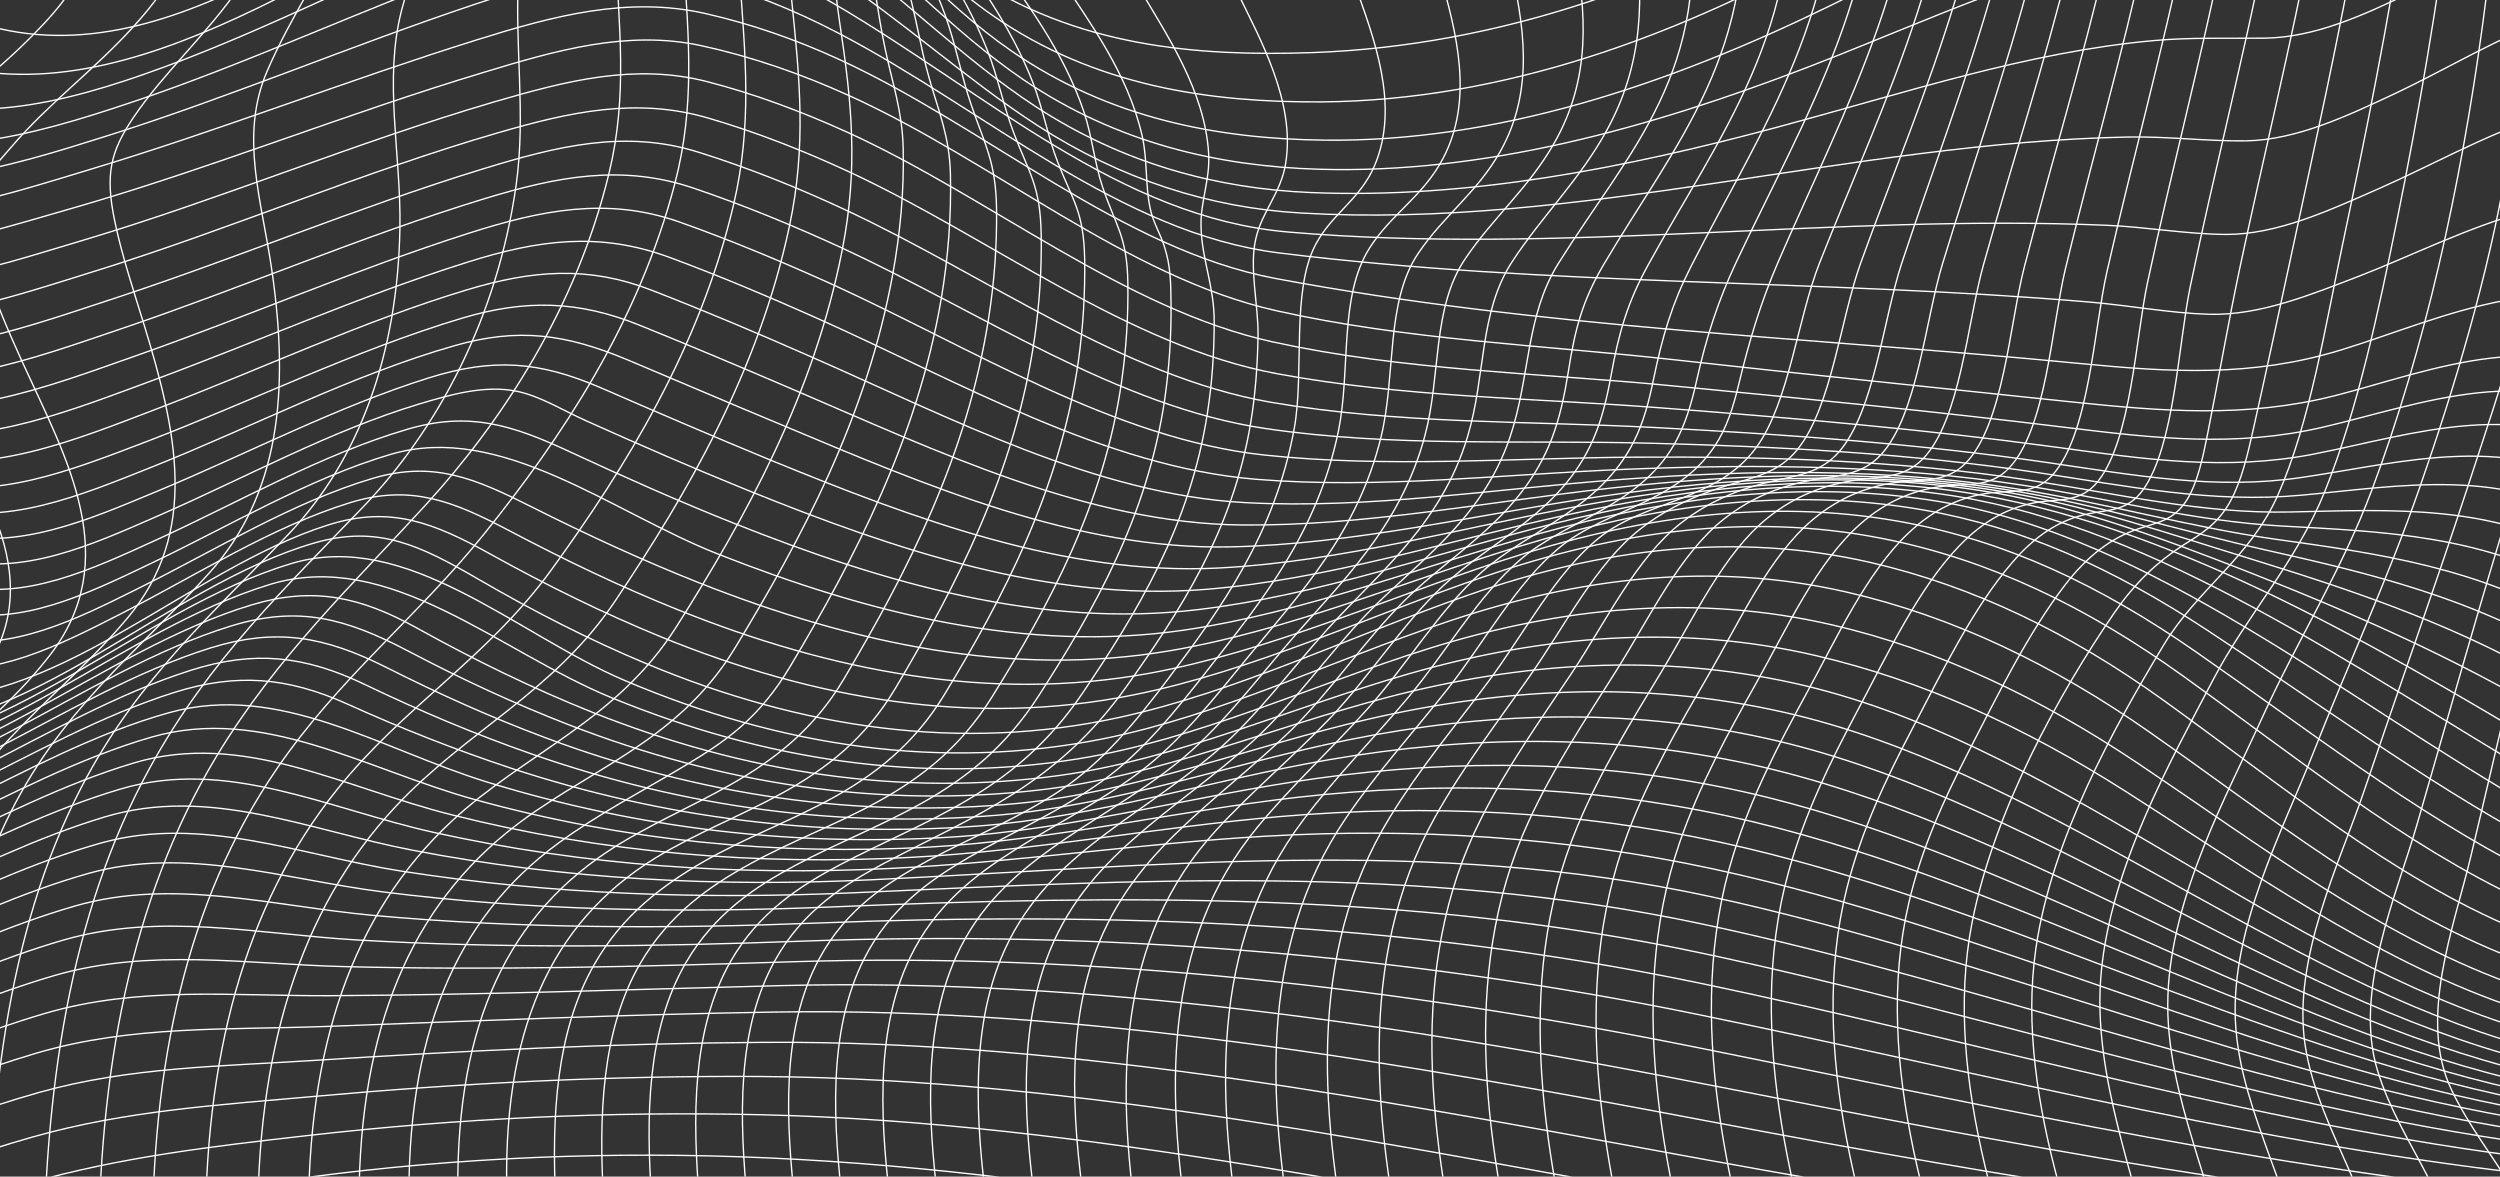 <svg width="1823" height="858" viewBox="0 0 1823 858" fill="none" xmlns="http://www.w3.org/2000/svg">
<rect x="0" y="0" width="1823" height="858" fill="#333333" stroke="none"/>
<g clip-path="url(#clip0_1950_1574)">
<path d="M-14.998 -133.712C54.738 -95.828 120.079 -89.513 189.578 -132.485C243.751 -166.16 288.658 -222.461 340.574 -261.924C381.323 -292.793 413.28 -292.793 455.692 -269.466C487.768 -251.751 517.469 -227.021 545.031 -197.029C587.918 -150.199 625.34 -94.074 674.405 -60.223C754.239 -4.975 847.498 -2.694 933.867 -7.605C1078.57 -15.673 1218.75 -57.417 1352.05 -141.254C1437.82 -195.275 1520.98 -267.01 1613.88 -291.039C1672.93 -306.298 1731.73 -291.039 1789.59 -317.523C1843.76 -342.429 1906.73 -395.924 1959.48 -336.641C1966.01 -177.034 1994.76 -26.021 1968.86 134.111C1954.25 224.789 1919.08 301.085 1895.56 386.501C1872.51 470.514 1858.26 558.736 1842.22 645.906C1832.6 698.173 1812.76 759.911 1842.58 804.811C1858.61 829.015 1878.1 848.133 1894.49 871.811C1931.44 925.13 1960.07 988.271 1986.44 1053.52C1750.74 1043.34 1515.52 1021.07 1280.88 985.64C1040.31 949.51 800.097 894.436 558.336 879.002C290.44 861.813 28.84 918.29 -229.434 1022.47C-229.553 913.905 -239.532 782.887 -207.574 680.984C-177.399 584.869 -110.752 562.244 -60.261 497.875C7.337 411.582 -77.368 332.48 -117.523 267.409C-144.848 223.211 -176.33 161.473 -144.253 108.153C-119.305 66.761 -80.933 41.855 -50.995 9.057C-35.075 -8.482 -17.136 -28.302 -9.295 -56.014C-0.385 -88.11 -4.306 -101.44 -14.998 -133.712Z" stroke="white" stroke-miterlimit="10"/>
<path d="M-229.674 986.34C-79.628 928.461 68.636 879.351 223.315 858.655C334.75 843.747 446.661 839.362 558.453 844.273C797.599 854.621 1036.15 909.869 1273.64 947.754C1505.53 984.762 1738.39 1007.91 1971.59 1017.56" stroke="white" stroke-miterlimit="10"/>
<path d="M-229.674 952.313C-146.394 921.795 -63.709 886.892 20.64 862.863C87.525 843.746 155.717 835.853 223.552 828.136C333.919 815.508 444.522 810.246 555.126 812.877C792.135 818.314 1029.97 872.159 1265.08 911.798C1495.08 950.559 1726.27 975.816 1957.69 985.462" stroke="white" stroke-miterlimit="10"/>
<path d="M-229.674 920.568C-144.969 891.102 -61.452 853.217 24.085 829.013C91.445 809.896 160.35 805.686 228.661 799.547C337.245 789.725 445.948 784.288 554.77 784.99C787.739 786.568 1022.85 837.081 1253.68 877.772C1482.84 918.288 1713.2 946.877 1944.03 957.4" stroke="white" stroke-miterlimit="10"/>
<path d="M-229.434 890.575C-142.946 862.162 -58.479 821.12 28.602 796.565C94.656 777.974 162.254 777.623 229.257 773.238C338.317 766.223 447.376 760.785 556.554 760.084C785.484 758.505 1017.38 804.283 1244.06 845.675C1472.15 887.418 1701.44 920.743 1931.2 932.319" stroke="white" stroke-miterlimit="10"/>
<path d="M-228.957 862.337C-142.945 835.853 -59.666 793.408 26.465 767.977C95.726 747.456 166.888 751.139 237.218 748.508C346.516 744.474 455.694 739.739 564.991 737.985C790.594 734.301 1019.88 774.817 1243.11 817.086C1467.4 859.706 1692.77 897.416 1918.97 910.57" stroke="white" stroke-miterlimit="10"/>
<path d="M-228.246 835.853C-140.096 810.421 -55.391 764.82 32.641 739.037C100.952 718.867 170.807 726.409 240.187 726.058C350.196 725.532 460.206 721.498 570.216 718.692C794.156 713.079 1021.9 747.105 1243.58 790.602C1463.96 833.749 1685.16 876.719 1907.44 891.628" stroke="white" stroke-miterlimit="10"/>
<path d="M-227.176 810.947C-136.649 786.743 -50.4 737.633 39.77 711.325C109.269 691.154 180.193 703.081 250.523 704.835C359.345 707.641 468.286 704.835 577.108 701.327C797.127 694.312 1020.35 720.269 1238.12 763.942C1456.83 807.79 1675.78 857.426 1896.51 874.965" stroke="white" stroke-miterlimit="10"/>
<path d="M-225.75 787.445C-133.204 764.468 -45.766 712.202 46.067 685.542C116.635 665.021 188.153 681.158 259.434 685.367C368.374 691.856 477.434 690.278 586.374 686.244C803.187 678.351 1022.37 695.715 1237.17 739.563C1453.03 783.762 1668.42 840.413 1886.18 860.408" stroke="white" stroke-miterlimit="10"/>
<path d="M-223.85 765.521C-128.69 743.773 -39.47 687.823 54.739 660.637C126.732 639.941 199.32 660.813 271.789 667.478C379.779 677.299 487.888 677.299 595.878 673.09C808.888 664.671 1023.21 672.389 1234.43 715.886C1448.39 760.084 1660.93 824.804 1876.79 847.956" stroke="white" stroke-miterlimit="10"/>
<path d="M-221.473 744.826C-123.581 724.305 -32.579 664.321 64.244 636.96C135.762 616.79 206.924 641.169 278.561 650.29C387.739 664.145 497.155 665.899 606.69 661.339C818.393 652.394 1029.86 650.29 1240.02 694.839C1449.58 739.213 1656.77 810.773 1868 836.906" stroke="white" stroke-miterlimit="10"/>
<path d="M-218.504 725.357C-117.761 706.239 -24.977 642.045 74.46 614.509C147.522 594.339 219.753 623.805 292.578 635.205C402.469 652.394 512.717 655.901 623.083 650.99C829.559 641.695 1034.25 629.943 1239.54 673.441C1447.21 717.289 1650.83 797.793 1859.92 827.259" stroke="white" stroke-miterlimit="10"/>
<path d="M-214.822 706.941C-114.435 689.752 -22.246 625.384 76.24 595.742C152.511 572.766 224.979 605.389 300.656 619.946C411.854 641.344 523.764 646.957 635.675 641.52C840.963 631.873 1042.69 609.423 1247.26 653.797C1450.53 697.82 1648.34 785.516 1852.79 818.314" stroke="white" stroke-miterlimit="10"/>
<path d="M-210.426 689.577C-107.425 673.792 -13.216 605.214 87.765 575.397C165.58 552.245 239.355 589.955 316.22 606.968C426.467 631.347 537.665 638.713 649.1 633.276C740.34 628.892 831.341 615.036 922.58 609.774C1031.88 603.46 1141.06 610.3 1249.28 633.627C1450.53 677.124 1644.53 773.765 1846.5 810.247" stroke="white" stroke-miterlimit="10"/>
<path d="M-205.318 673.09C-100.298 658.883 -4.782 586.797 97.862 556.279C177.34 532.601 251.353 574.695 329.405 594.164C440.009 622.051 551.92 631.171 663.949 625.208C754.119 620.472 843.814 603.109 933.865 595.391C1041.26 586.271 1148.78 591.182 1255.22 614.334C1453.38 657.48 1642.39 762.364 1840.91 802.178" stroke="white" stroke-miterlimit="10"/>
<path d="M-199.375 657.305C-91.741 644.501 5.438 567.855 110.458 537.513C191.481 514.185 266.682 561.015 345.803 582.939C455.457 613.282 566.655 623.981 678.09 617.666C767.904 612.58 857.005 591.533 946.462 581.36C1050.89 569.609 1155.31 572.591 1259.03 594.866C1455.29 637.135 1640.02 750.964 1835.93 794.636" stroke="white" stroke-miterlimit="10"/>
<path d="M-192.604 642.396C-82.475 631.171 16.13 549.439 123.526 519.622C203.955 497.347 277.374 546.282 355.307 570.31C466.386 604.512 579.366 617.315 692.583 610.475C782.041 605.038 870.666 580.132 959.767 567.679C1063.48 553.122 1167.43 554.35 1270.55 577.151C1462.53 619.771 1640.74 740.09 1832 786.919" stroke="white" stroke-miterlimit="10"/>
<path d="M-184.766 627.838C-75.944 618.718 21.829 538.038 127.206 504.889C172.232 490.682 209.416 493.664 253.135 513.308C292.577 531.198 332.376 546.807 372.53 560.137C484.322 596.794 598.134 610.825 712.42 602.407C798.432 596.093 883.613 568.731 969.031 553.999C1071.44 536.284 1174.32 535.056 1276.49 557.331C1466.81 598.899 1640.38 727.636 1829.15 778.149" stroke="white" stroke-miterlimit="10"/>
<path d="M-175.973 613.983C-65.844 606.616 32.761 522.428 139.207 488.753C184.945 474.195 222.011 477.879 266.324 499.276C306.122 518.394 346.396 535.407 387.145 549.614C499.174 588.902 613.579 604.161 728.46 594.339C813.878 586.972 898.108 556.805 982.695 539.617C1083.68 519.096 1185.25 515.939 1286.23 538.038C1473.94 579.08 1641.92 715.008 1827.25 768.678" stroke="white" stroke-miterlimit="10"/>
<path d="M-166.111 600.478C-54.201 594.865 45.592 506.117 153.582 472.442C201.103 457.709 236.506 463.847 282.006 486.824C319.904 505.941 358.158 523.13 397.006 537.687C510.342 580.132 626.411 597.145 743.192 585.745C828.729 577.326 912.721 544.177 997.308 524.533C1098.05 501.206 1199.27 496.47 1300.25 519.271C1484.04 560.488 1645.49 702.029 1826.3 758.33" stroke="white" stroke-miterlimit="10"/>
<path d="M-155.066 587.323C-41.73 583.639 59.013 490.156 168.429 456.481C217.494 441.397 251.946 450.693 297.922 474.897C336.295 495.067 375.143 513.132 414.466 528.391C526.614 571.888 641.851 589.427 757.564 576.098C843.457 566.276 927.33 530.496 1012.04 508.397C1110.4 482.789 1209.48 476.3 1308.44 498.224C1490.92 538.564 1647.62 686.945 1826.18 746.228" stroke="white" stroke-miterlimit="10"/>
<path d="M-142.826 574.345C-28.302 572.766 73.154 474.196 183.639 441.047C228.309 427.542 262.998 435.084 304.816 458.411C346.516 481.563 389.046 502.259 432.052 519.447C543.013 563.646 657.181 581.185 771.824 565.575C858.192 553.824 942.184 515.764 1027.13 491.384C1125.49 463.146 1224.81 454.903 1324.13 478.055C1402.54 496.295 1477.15 530.672 1549.85 576.976C1641.21 635.206 1729.95 698.347 1827.25 732.548" stroke="white" stroke-miterlimit="10"/>
<path d="M-129.402 561.365C-14.759 561.891 86.697 459.638 196.944 426.138C284.025 399.654 363.86 475.248 446.308 508.923C557.268 554.349 671.792 571.889 786.435 553.297C872.804 539.266 956.321 499.803 1041.14 473.143C1138.8 442.449 1237.4 432.803 1336.48 455.779C1414.06 473.845 1487.84 508.923 1559.24 556.805C1647.98 616.438 1733.87 681.508 1829.15 716.587" stroke="white" stroke-miterlimit="10"/>
<path d="M-114.553 548.387C0.566 551.194 102.022 443.854 212.626 410.88C296.618 385.799 376.096 462.27 455.336 496.121C569.029 544.529 686.761 562.243 804.374 538.741C889.792 521.552 972.121 481.388 1055.88 453.15C1151.87 420.877 1248.93 409.302 1346.58 431.752C1423.92 449.466 1497.34 484.72 1567.91 534.181C1654.75 595.041 1738.39 662.392 1832.12 698.523" stroke="white" stroke-miterlimit="10"/>
<path d="M-94.002 531.549C19.691 538.214 120.434 427.191 229.731 395.795C275.707 382.641 306.477 397.725 349.007 422.455C389.162 445.782 429.911 466.654 471.491 484.018C583.877 531.023 700.421 548.562 816.252 523.13C902.739 504.188 985.9 463.497 1070.84 433.856C1167.55 400.005 1265.44 387.552 1364.04 410.178C1438.77 427.366 1509.22 461.567 1577.17 510.326C1662.35 571.538 1744.09 639.941 1835.92 678.001" stroke="white" stroke-miterlimit="10"/>
<path d="M-69.766 508.572C37.393 520.323 137.424 414.562 239.83 382.641C284.737 368.609 316.219 381.062 357.918 404.214C398.667 426.84 440.01 447.185 481.947 464.373C594.095 510.151 710.282 530.145 826.113 506.818C913.076 489.454 996.831 449.64 1082.13 420.525C1177.76 387.727 1274.71 373.345 1372.48 392.638C1450.18 407.897 1521.34 442.274 1591.67 492.787C1673.52 551.543 1752.88 615.912 1839.96 656.603" stroke="white" stroke-miterlimit="10"/>
<path d="M-52.184 486.649C-3.594 494.366 42.857 470.688 88.239 447.536C143.482 419.298 197.893 384.22 255.392 366.505C299.468 353 330.237 365.277 371.461 387.026C411.972 408.424 452.959 428.068 494.539 444.73C606.331 489.63 722.162 512.08 837.755 491.033C925.193 475.073 1009.9 436.662 1095.79 408.599C1191.31 377.379 1288.13 362.822 1385.79 380.361C1462.53 394.217 1531.67 426.84 1601.41 475.423C1681.72 531.198 1759.89 592.234 1844 635.03" stroke="white" stroke-miterlimit="10"/>
<path d="M-40.422 465.777C8.168 475.423 55.451 451.745 101.07 428.944C157.501 400.882 213.337 366.154 271.906 348.79C316.1 335.811 346.395 348.79 388.094 369.837C428.486 390.183 469.235 408.95 510.459 425.261C622.013 469.285 737.607 494.19 852.962 474.546C939.687 459.813 1024.15 423.858 1109.57 397.9C1206.04 368.434 1303.57 354.754 1401.94 371.767C1475.72 384.57 1541.41 414.913 1609.13 459.287C1688.61 511.378 1766.31 568.556 1848.04 613.106" stroke="white" stroke-miterlimit="10"/>
<path d="M-34.125 445.783C14.702 457.008 63.054 433.33 109.268 411.231C167.48 383.519 224.98 348.967 285.094 331.252C365.284 307.749 446.307 373.521 523.171 403.864C633.894 447.537 748.774 476.301 863.536 459.463C950.617 446.66 1035.92 413.16 1121.81 389.307C1218.28 362.296 1315.57 349.493 1413.59 365.629C1569.57 391.411 1707.38 508.924 1851.96 591.358" stroke="white" stroke-miterlimit="10"/>
<path d="M-32.58 426.314C17.198 438.943 67.094 415.089 114.377 393.516C174.965 365.804 234.722 331.252 297.093 313.011C341.762 299.857 373.363 309.679 416.013 329.674C455.692 348.09 495.491 365.804 535.646 381.765C645.418 425.437 759.229 458.236 873.397 444.555C960.835 434.207 1046.97 403.338 1133.33 381.765C1229.68 357.736 1326.86 346.16 1424.4 361.595C1575.39 385.624 1716.05 487 1855.88 569.259" stroke="white" stroke-miterlimit="10"/>
<path d="M-35.074 407.198C15.654 420.878 67.213 397.201 115.684 375.978C178.768 348.442 241.02 314.065 305.647 294.596C328.576 287.756 353.405 280.565 376.809 285.301C393.917 288.808 410.668 299.332 427.062 306.698C466.148 324.238 505.471 341.426 544.913 357.387C653.259 401.235 765.408 438.768 878.506 429.823C967.37 422.808 1055.4 394.394 1143.31 375.277C1238.71 354.405 1334.82 344.408 1431.05 358.79C1578.48 380.889 1723.3 465.253 1859.92 546.985" stroke="white" stroke-miterlimit="10"/>
<path d="M-41.135 388.256C11.019 402.638 64.361 379.135 114.495 358.264C180.548 330.727 245.651 296.526 312.892 275.479C359.581 260.921 393.083 263.377 437.871 282.67C478.976 300.56 520.082 318.275 561.306 335.288C667.514 378.785 777.167 419.826 888.246 414.214C978.416 409.654 1067.99 384.222 1157.45 367.91C1252.37 350.722 1347.89 343.005 1443.28 357.562C1509.46 367.735 1572.54 390.887 1636.69 415.968C1713.8 446.311 1790.18 479.46 1864.08 524.009" stroke="white" stroke-miterlimit="10"/>
<path d="M-50.043 369.489C3.893 384.572 59.254 361.07 111.17 340.374C184.589 311.083 257.058 273.199 331.784 251.976C377.879 238.822 412.331 243.558 457 262.149C494.541 277.934 532.082 294.07 569.624 309.68C676.069 354.405 785.723 401.235 897.396 398.779C987.21 396.85 1076.9 375.277 1166.24 362.122C1262.23 348.091 1358.7 342.478 1454.93 357.562C1519.32 367.559 1581.81 389.308 1645.13 408.776C1721.16 432.279 1796.6 457.886 1868.71 501.383" stroke="white" stroke-miterlimit="10"/>
<path d="M-61.211 350.547C-5.374 366.157 52.007 342.83 106.061 322.309C183.044 292.843 258.958 255.309 337.01 231.982C382.986 218.302 421.597 219.003 466.622 237.244C503.57 252.152 540.398 267.762 577.226 283.547C684.029 329.325 793.326 381.767 905.593 382.819C995.169 383.696 1084.98 365.806 1174.08 355.984C1269.24 345.461 1364.64 341.953 1459.68 356.51C1524.55 366.508 1588.34 386.678 1652.85 401.235C1727.93 418.073 1802.54 435.963 1873.23 478.583" stroke="white" stroke-miterlimit="10"/>
<path d="M-74.043 331.252C-11.316 348.616 55.213 320.728 115.801 297.576C190.765 268.987 264.897 234.083 340.692 211.282C387.856 197.075 428.842 193.567 475.175 211.633C514.023 226.717 552.633 243.028 591.125 260.042C694.363 305.293 799.264 360.543 907.848 366.506C998.731 371.417 1090.56 356.333 1181.33 349.668C1277.56 342.477 1373.91 341.249 1469.78 356.333C1533.57 366.331 1596.42 384.396 1660.22 393.341C1734.47 403.69 1808.36 414.038 1877.98 455.782" stroke="white" stroke-miterlimit="10"/>
<path d="M-87.822 311.435C-23.551 329.149 44.641 301.964 107.012 278.987C184.945 250.398 261.928 216.022 340.456 191.291C392.609 174.805 437.279 168.666 488.957 187.959C524.36 201.113 559.525 215.846 594.452 231.456C699.473 278.286 805.324 340.374 915.928 349.495C1005.98 356.861 1097.34 345.636 1187.51 342.128C1283.97 338.27 1380.56 339.147 1476.55 354.055C1539.04 363.877 1600.1 380.013 1662.95 383.521C1737.91 387.73 1813.23 390.01 1883.8 432.104" stroke="white" stroke-miterlimit="10"/>
<path d="M-102.078 291.086C-35.668 309.502 34.424 282.141 98.814 259.515C179.837 231.102 259.909 196.199 341.288 170.241C393.798 153.404 442.506 143.231 495.254 161.823C532.439 174.977 569.267 190.411 605.858 206.898C709.215 254.078 812.69 320.025 921.631 331.776C1011.68 341.423 1103.16 333.881 1193.33 333.355C1288.96 332.828 1384.72 335.635 1479.88 350.192C1543.79 360.014 1605.45 374.747 1669.96 373.344C1744.09 371.765 1819.29 366.854 1889.38 408.597" stroke="white" stroke-miterlimit="10"/>
<path d="M-116.098 269.688C-48.619 288.631 22.781 261.971 88.478 239.697C177.103 209.705 264.422 171.996 353.523 144.81C406.033 128.85 453.554 119.379 505.945 137.269C542.179 149.546 577.938 164.279 613.46 180.59C715.272 227.77 815.659 296.699 922.818 312.484C1015.25 326.164 1109.93 320.727 1202.71 323.182C1297.16 325.638 1391.61 330.549 1485.58 344.58C1550.92 354.402 1612.7 367.205 1678.51 361.067C1749.44 354.577 1829.03 339.494 1895.68 384.92" stroke="white" stroke-miterlimit="10"/>
<path d="M-129.285 247.413C-60.38 267.408 12.088 240.924 79.567 218.825C170.806 189.009 260.858 151.125 352.453 123.062C405.676 106.751 455.691 94.123 509.271 110.961C545.03 122.185 580.433 136.217 615.36 152.528C718.361 200.409 818.629 274.599 926.857 293.365C1019.4 309.326 1114.44 306.87 1207.35 311.781C1302.98 316.867 1398.5 323.532 1493.66 337.388C1556.62 346.508 1615.55 357.558 1678.87 348.087C1750.74 337.563 1834.26 313.36 1902.33 361.592" stroke="white" stroke-miterlimit="10"/>
<path d="M-141.045 223.913C-71.903 244.96 1.041 218.826 68.995 197.779C167.6 167.261 264.542 125.342 363.385 96.753C415.301 81.669 464.128 70.794 516.282 86.054C551.209 96.226 585.661 109.732 619.639 125.517C722.996 173.75 822.551 252.326 931.135 272.496C1023.32 289.685 1118.01 290.211 1210.79 297.402C1306.9 304.769 1402.89 313.012 1498.65 325.991C1563.16 334.761 1622.8 343.706 1687.42 331.078C1757.99 317.222 1842.81 287.405 1909.94 337.392" stroke="white" stroke-miterlimit="10"/>
<path d="M-150.668 198.833C-81.288 221.283 -7.631 195.501 60.679 175.155C161.066 145.163 259.79 103.771 360.296 74.305C412.568 59.046 462.94 45.891 515.806 59.572C550.496 68.517 584.592 81.32 618.213 96.58C721.807 143.935 820.056 225.668 928.165 249.346C1023.56 270.217 1122.4 271.971 1218.63 281.267C1314.39 290.563 1410.14 299.859 1505.78 311.61C1570.28 319.503 1629.69 326.518 1694.19 311.435C1764.17 295.123 1851.25 260.396 1917.78 313.364" stroke="white" stroke-miterlimit="10"/>
<path d="M-157.678 172.348C-89.486 196.728 -16.067 171.471 51.531 152.178C152.631 123.239 251.948 83.074 352.811 52.731C405.321 36.771 457.593 21.687 511.172 33.263C547.644 41.156 583.641 53.608 618.806 69.569C723.47 116.749 821.362 201.99 930.54 226.544C1025.94 247.942 1124.54 251.625 1220.77 262.324C1317.12 273.023 1413.59 282.845 1510.05 293.018C1575.99 299.858 1637.29 305.12 1702.87 288.458C1772.13 270.743 1861.11 233.034 1926.57 289.51" stroke="white" stroke-miterlimit="10"/>
<path d="M-160.053 144.286C-86.04 173.05 -4.423 144.637 68.996 122.538C162.374 94.3 254.444 58.169 347.703 29.054C403.065 11.69 457.476 -2.867 513.906 9.761C547.289 17.303 580.197 28.703 612.511 43.611C719.194 92.721 817.681 181.82 929.948 203.042C1124.07 239.524 1322.11 246.013 1517.3 265.131C1582.76 271.445 1641.8 275.128 1706.67 255.309C1780.21 232.859 1872.28 186.205 1944.03 241.102" stroke="white" stroke-miterlimit="10"/>
<path d="M-150.432 116.574C-75.706 147.443 4.366 122.362 78.736 98.859C168.193 70.621 256.106 33.263 345.325 3.446C400.33 -14.97 453.672 -29.527 509.627 -15.496C544.436 -6.727 578.532 6.954 611.677 24.318C719.311 80.618 816.609 170.068 932.797 184.45C1129.17 208.83 1326.62 203.568 1523.36 220.23C1552.46 222.686 1581.81 228.298 1610.79 229.175C1647.86 230.228 1685.28 214.793 1720.92 201.113C1795.41 172.173 1887.48 117.275 1963.4 165.157" stroke="white" stroke-miterlimit="10"/>
<path d="M-130.592 89.037C-55.866 121.66 22.305 99.385 96.793 74.304C181.618 45.715 264.541 6.778 349.008 -23.916C402.588 -43.384 453.553 -57.415 508.083 -41.455C542.535 -31.457 576.156 -16.023 608.826 3.095C719.905 68.341 816.491 158.667 939.331 169.191C1138.44 186.204 1337.2 155.861 1536.31 164.28C1565.18 165.508 1594.28 170.769 1623.03 170.945C1660.57 171.12 1698.47 153.405 1734.11 137.796C1807.65 105.524 1898.41 45.189 1974.92 89.738" stroke="white" stroke-miterlimit="10"/>
<path d="M-104.219 61.501C-30.325 95.527 45.114 76.234 118.771 49.223C198.13 20.108 275.351 -20.583 354.235 -52.504C405.913 -73.376 453.909 -86.705 506.538 -68.815C540.99 -57.239 574.373 -40.051 606.568 -18.829C657.653 14.671 705.292 58.344 756.495 91.493C817.44 130.956 882.187 151.477 948.596 155.335C1151.27 167.262 1350.03 103.946 1551.87 99.912C1580.5 99.385 1609.25 103.069 1637.88 102.718C1675.07 102.016 1712.13 84.302 1747.3 67.815C1818.1 34.315 1905.78 -28.3 1980.38 15.723" stroke="white" stroke-miterlimit="10"/>
<path d="M-75.109 33.261C70.422 103.944 224.507 -21.811 361.841 -83.725C411.262 -106 455.694 -117.049 505.947 -97.23C538.498 -84.426 569.862 -66.712 600.156 -44.963C652.904 -7.079 701.375 42.557 755.073 77.636C818.631 119.203 886.942 137.62 956.203 140.426C1070.37 145.161 1185.37 122.536 1297.4 92.368C1388.16 67.989 1478.45 37.822 1570.76 29.578C1597.73 27.123 1624.58 28.175 1651.55 27.824C1687.9 27.298 1723.42 11.162 1757.75 -5.5C1825 -38.298 1909.23 -102.141 1980.15 -56.188" stroke="white" stroke-miterlimit="10"/>
<path d="M-46.717 3.973C96.795 76.761 234.723 -50.048 367.661 -116.346C412.212 -138.621 450.941 -149.144 496.561 -130.027C531.726 -115.294 565.465 -94.247 597.66 -68.639C648.151 -28.124 694.483 23.091 746.875 58.52C814.354 104.122 888.01 121.31 961.786 123.415C1081.77 126.923 1202.36 93.599 1318.07 49.049C1406.34 15.023 1493.66 -27.071 1584.66 -42.331C1613.41 -47.242 1641.92 -47.592 1670.79 -48.82C1706.19 -50.398 1740.29 -65.307 1773.67 -81.969C1834.26 -112.312 1913.62 -173.173 1976.94 -124.239" stroke="white" stroke-miterlimit="10"/>
<path d="M-22.959 -27.073C118.296 47.117 240.186 -76.885 368.134 -149.672C410.784 -173.876 446.068 -182.646 490.024 -162.826C525.189 -146.866 558.81 -124.065 590.411 -96.528C640.07 -53.207 685.096 1.165 737.725 37.295C808.886 86.405 887.889 101.313 965.704 102.19C1091.16 103.769 1216.37 62.026 1334.94 3.971C1422.02 -38.649 1507.44 -92.319 1598.56 -113.541C1661.28 -128.099 1721.4 -122.837 1782.46 -153.18C1839.13 -181.418 1913.26 -239.473 1971.36 -187.206" stroke="white" stroke-miterlimit="10"/>
<path d="M-7.273 -60.046C58.661 -24.616 119.012 -26.37 185.303 -59.344C248.268 -90.564 303.867 -145.812 364.455 -184.925C405.323 -211.234 438.112 -218.249 480.405 -197.553C515.451 -180.54 548.478 -156.511 579.604 -127.221C628.075 -81.443 671.556 -24.967 723.947 11.339C798.555 63.08 882.547 74.831 963.926 74.305C1095.32 73.252 1225.17 26.774 1347.3 -43.208C1433.55 -92.668 1517.66 -155.81 1609.37 -181.242C1670.08 -198.079 1730.19 -190.011 1789.59 -219.126C1843.17 -245.435 1912.32 -299.982 1965.89 -244.909" stroke="white" stroke-miterlimit="10"/>
<path d="M-3.355 -95.3C66.262 -57.416 131.365 -56.714 200.388 -98.808C254.324 -131.606 301.488 -182.47 353.523 -220.53C395.46 -251.224 428.487 -254.731 472.324 -231.229C504.163 -214.041 534.101 -191.24 562.138 -163.177C610.371 -114.769 652.664 -54.96 706.244 -18.654C784.058 34.139 872.803 41.33 957.151 38.348C1093.54 33.437 1226.59 -12.866 1352.17 -90.74C1439.25 -144.761 1523.6 -215.619 1617.21 -241.928C1675.07 -258.064 1733.04 -247.014 1789.71 -273.849C1843.53 -299.106 1908.39 -352.425 1961.26 -294.896" stroke="white" stroke-miterlimit="10"/>
<path d="M1935.36 -356.283C1941.54 -198.43 1961.5 -43.384 1937.38 113.767C1923.48 204.27 1891.05 282.319 1866.22 366.332C1841.39 450.695 1822.38 538.391 1801.59 625.035C1789.35 676.249 1763.22 742.898 1787.45 794.288C1800.04 820.948 1817.86 843.047 1832.36 867.427C1865.74 923.552 1893.18 985.816 1918.61 1050.19" stroke="white" stroke-miterlimit="10"/>
<path d="M1911.01 -364C1915.99 -205.095 1927.28 -45.663 1902.33 111.137C1888.43 198.307 1858.97 276.181 1834.02 356.861C1808.96 437.717 1786.03 519.801 1762.39 601.533C1747.54 652.923 1716.29 722.554 1733.52 780.082C1742.31 809.373 1758.58 834.805 1771.41 860.237C1801.59 919.695 1828.2 981.959 1853.03 1046.68" stroke="white" stroke-miterlimit="10"/>
<path d="M1886.18 -362.245C1889.27 -204.568 1891.52 -44.611 1866.46 109.908C1852.44 196.552 1825.23 276.355 1799.1 356.158C1774.86 429.997 1748.96 502.609 1724.13 576.098C1706.19 629.067 1671.39 699.048 1680.89 762.013C1685.88 795.162 1700.85 825.154 1712.97 853.217C1739.7 915.305 1765.36 977.92 1789.47 1042.29" stroke="white" stroke-miterlimit="10"/>
<path d="M1860.63 -353.478C1861.58 -194.748 1854.93 -32.335 1827.96 121.834C1813.83 202.69 1790.3 281.265 1764.4 355.631C1741.12 422.631 1712.13 484.544 1686.59 549.614C1664.73 605.214 1626.95 676.072 1630.04 744.299C1631.7 779.904 1644.18 813.053 1655.23 843.922C1678.63 908.992 1704.05 972.659 1727.58 1037.73" stroke="white" stroke-miterlimit="10"/>
<path d="M1834.26 -340.673C1832.48 -107.402 1807.05 150.248 1729.6 357.21C1707.38 416.493 1675.54 466.304 1650 522.429C1623.74 580.309 1583.47 652.921 1580.86 725.708C1579.43 763.418 1589.29 799.899 1599.51 833.925C1619.82 901.802 1644.89 966.872 1668.06 1032.64" stroke="white" stroke-miterlimit="10"/>
<path d="M1806.7 -326.116C1803.49 -162.826 1779.61 4.498 1747.89 160.596C1734.59 226.017 1719.38 298.279 1695.5 357.736C1674.24 410.705 1638.95 447.537 1613.65 495.945C1582.52 555.578 1539.16 632.224 1532.15 709.747C1528.7 747.983 1535.59 786.043 1544.39 821.647C1561.85 892.505 1586.8 959.856 1609.96 1027.03" stroke="white" stroke-miterlimit="10"/>
<path d="M1777.83 -312.437C1773.55 -147.568 1741.6 20.457 1708.45 177.081C1695.98 236.188 1684.45 308.449 1660.93 361.242C1640.5 407.019 1602.24 429.645 1577.65 470.511C1541.66 530.32 1496.04 611.526 1484.51 692.031C1468.47 803.229 1521.82 927.406 1553.77 1021.07" stroke="white" stroke-miterlimit="10"/>
<path d="M1747.53 -302.437C1743.38 -137.745 1704.41 29.052 1671.03 184.975C1661.76 228.121 1652.49 271.267 1642.87 314.063C1638.95 331.602 1634.56 350.369 1626.6 365.101C1617.21 382.465 1604.97 389.305 1591.67 397.724C1572.9 409.826 1556.5 425.436 1541.77 446.834C1501.62 505.414 1454.1 591.005 1438.06 672.562C1415.37 788.496 1465.26 915.303 1498.88 1014.75" stroke="white" stroke-miterlimit="10"/>
<path d="M1715.69 -298.579C1713.08 -131.781 1667.22 36.244 1633.6 193.922C1624.93 234.613 1617.92 275.83 1609.72 316.696C1606.52 332.657 1602.6 351.95 1594.64 364.578C1584.89 380.012 1572.42 381.065 1559.23 385.625C1538.92 392.465 1521.69 405.97 1506.01 426.316C1478.92 461.57 1456.35 507.522 1434.61 549.792C1417.5 583.116 1401.23 618.37 1391.96 658.184C1364.16 776.749 1410.97 905.311 1446.02 1008.62" stroke="white" stroke-miterlimit="10"/>
<path d="M1682.79 -299.983C1682.79 -126.871 1631.23 45.363 1597.13 209.004C1588.46 250.747 1585.73 324.938 1562.68 357.21C1551.51 372.82 1537.5 371.592 1523.24 374.574C1502.09 378.783 1483.92 390.71 1467.17 410.354C1438.77 443.327 1416.08 489.982 1394.1 532.076C1375.45 567.68 1357.39 605.214 1346.7 647.834C1316.88 767.1 1359.77 896.013 1394.46 1001.95" stroke="white" stroke-miterlimit="10"/>
<path d="M1651.55 -298.053C1653.45 -125.993 1600.7 44.137 1566.01 205.848C1557.22 247.065 1554.13 320.554 1529.77 351.072C1517.78 366.156 1502.21 363.876 1487.48 365.981C1465.74 369.138 1446.61 379.486 1428.67 398.077C1398.86 429.122 1376.52 476.828 1354.19 518.747C1334.94 555.053 1316.05 592.937 1304.17 635.908C1271.03 755.701 1310.35 885.842 1344.21 994.935" stroke="white" stroke-miterlimit="10"/>
<path d="M1621.73 -292.967C1625.05 -124.941 1572.07 41.33 1536.43 197.955C1526.8 240.225 1523.48 317.222 1496.39 346.687C1483.56 360.719 1467.17 357.562 1452.08 359.316C1430.22 361.947 1410.38 371.067 1391.73 388.606C1361.08 417.546 1339.34 465.252 1316.76 506.645C1297.04 542.776 1277.32 580.134 1264.14 622.579C1226.36 743.073 1262.12 874.617 1295.38 987.92" stroke="white" stroke-miterlimit="10"/>
<path d="M1593.1 -284.898C1597.37 -119.153 1543.08 42.909 1506.13 195.851C1496.04 237.945 1492.23 313.363 1464.55 341.777C1451.13 355.633 1434.02 352.651 1418.46 354.405C1396.12 356.86 1375.57 365.279 1356.33 382.292C1324.84 410.004 1303.22 457.886 1280.17 498.928C1259.86 535.058 1239.31 572.242 1224.81 614.336C1183.71 733.953 1215.78 865.146 1248.1 980.729" stroke="white" stroke-miterlimit="10"/>
<path d="M1565.29 -274.199C1570.04 -111.261 1514.68 45.539 1476.19 194.447C1465.38 236.365 1460.99 309.854 1433.19 337.917C1419.29 351.948 1401.7 349.493 1385.78 351.422C1363.21 354.053 1342.07 362.121 1322.23 378.608C1290.15 405.267 1268.65 452.974 1245 493.665C1224.1 529.62 1202.71 566.101 1186.91 607.669C1142.36 725.532 1170.75 856.023 1202 973.185" stroke="white" stroke-miterlimit="10"/>
<path d="M1538.09 -261.045C1543.32 -101.263 1486.53 49.399 1446.26 193.396C1434.62 234.964 1429.51 306.523 1402.18 334.586C1388.05 349.144 1370.11 347.565 1353.71 350.021C1330.9 353.353 1309.4 361.246 1289.08 377.557C1256.65 403.515 1235.15 450.696 1210.91 490.86C1189.41 526.465 1167.08 562.07 1150.09 602.936C1101.97 718.344 1126.92 847.607 1156.98 966.172" stroke="white" stroke-miterlimit="10"/>
<path d="M1511 -245.962C1516.47 -89.688 1458.49 54.134 1416.44 192.518C1403.84 233.911 1398.14 303.015 1371.41 331.779C1357.27 347.038 1339.1 346.688 1322.35 349.845C1299.42 354.054 1277.68 362.298 1257.13 378.434C1224.57 404.041 1202.95 450.52 1178.12 489.808C1156.03 524.886 1132.86 559.438 1114.56 599.252C1063 711.678 1084.39 839.188 1113.26 958.806" stroke="white" stroke-miterlimit="10"/>
<path d="M1484.03 -229.3C1489.85 -76.358 1430.45 59.395 1386.73 191.991C1373.19 233.033 1366.89 299.682 1341 329.498C1326.98 345.634 1308.68 346.862 1291.69 351.071C1268.65 356.509 1246.79 365.103 1226 381.239C1193.45 406.495 1171.7 452.272 1146.28 490.508C1123.47 524.885 1099.47 558.209 1079.99 596.971C1024.99 705.889 1042.81 831.119 1070.37 951.613" stroke="white" stroke-miterlimit="10"/>
<path d="M1456.59 -211.233C1462.89 -61.975 1402.42 65.359 1356.8 191.817C1342.07 232.683 1335.65 296.701 1310.71 327.745C1296.92 344.934 1278.63 348.091 1261.52 353.353C1238.59 360.368 1216.61 369.664 1195.82 385.976C1163.51 411.407 1141.53 455.957 1115.4 493.14C1091.99 526.64 1067.16 558.736 1046.37 595.92C988.042 700.628 1002.18 823.227 1028.67 944.598" stroke="white" stroke-miterlimit="10"/>
<path d="M1428.67 -192.116C1435.56 -46.541 1374.14 71.848 1326.86 191.641C1310.82 232.332 1304.53 293.543 1280.76 326.166C1252.13 365.454 1200.57 364.577 1166.36 391.938C1134.4 417.545 1112.07 461.042 1085.46 496.822C1061.34 529.27 1035.68 559.788 1013.7 595.568C952.042 695.892 962.616 815.334 987.802 937.231" stroke="white" stroke-miterlimit="10"/>
<path d="M1399.69 -172.472C1407.41 -30.58 1345.27 78.339 1296.45 191.467C1283.97 220.406 1275.54 248.469 1267.82 280.566C1263.9 296.877 1258.91 312.487 1250.59 324.94C1223.03 367.209 1171.23 371.068 1137.13 399.306C1105.65 425.264 1082.96 467.533 1055.87 502.086C1031.16 533.481 1004.67 562.42 981.505 596.446C916.64 691.86 923.53 807.969 947.647 930.393" stroke="white" stroke-miterlimit="10"/>
<path d="M1369.63 -152.479C1378.42 -14.095 1316.05 85.002 1265.92 191.465C1252.85 219.352 1244.29 245.661 1237.17 277.582C1233.48 294.42 1228.61 310.556 1220.77 324.236C1194.28 369.663 1142.84 378.783 1108.62 408.073C1077.73 434.557 1054.69 475.424 1027.01 508.397C1001.58 538.74 974.377 565.926 950.142 598.198C882.307 688.349 885.514 800.775 908.562 923.9" stroke="white" stroke-miterlimit="10"/>
<path d="M1337.91 -132.483C1348.25 4.323 1284.45 93.071 1233.01 194.448C1219.23 221.458 1212.22 245.136 1205.68 276.882C1202.48 292.667 1198.32 308.277 1191.55 321.607C1166.6 371.769 1114.92 386.151 1080.23 417.371C1049.7 444.732 1025.82 484.897 997.427 516.643C971.053 546.109 942.778 571.891 917.236 602.76C847.856 686.773 848.331 796.042 869.953 917.414" stroke="white" stroke-miterlimit="10"/>
<path d="M1304.53 -112.839C1316.76 20.81 1253.56 98.859 1201.53 193.746C1187.15 219.879 1180.62 241.628 1174.8 273.725C1171.83 290.212 1167.91 306.523 1161.61 320.73C1137.97 374.4 1087.36 394.219 1052.31 427.192C1022.49 455.255 998.376 493.841 969.389 524.184C942.421 552.422 913.434 576.451 886.822 605.39C814.829 683.966 811.621 789.201 832.174 911.449" stroke="white" stroke-miterlimit="10"/>
<path d="M1269 -93.897C1283.62 36.945 1221.84 103.945 1169.33 193.044C1154.48 218.3 1148.66 238.646 1143.67 270.742C1140.94 287.931 1137.37 304.768 1131.43 320.203C1109.1 377.556 1059.91 402.461 1024.39 437.715C995.287 466.655 970.814 503.662 941.47 532.427C913.789 559.437 884.208 581.536 856.527 608.722C831.817 632.926 809.007 661.866 796.058 702.031C775.505 766.224 784.296 839.538 794.87 905.836" stroke="white" stroke-miterlimit="10"/>
<path d="M1230.99 -75.832C1248.57 52.379 1188.81 108.329 1136.42 191.99C1112.3 230.577 1115.99 274.951 1100.9 319.325C1080.11 380.185 1032.35 410.528 996.353 448.062C967.96 477.703 943.368 513.307 913.549 540.493C885.274 566.276 854.98 586.621 826.468 611.877C801.044 634.327 776.928 661.162 762.79 700.45C740.456 762.363 748.297 834.975 758.157 900.396" stroke="white" stroke-miterlimit="10"/>
<path d="M1190.36 -59.344C1200.1 -1.114 1197.84 47.294 1171.59 95.176C1151.63 131.482 1124.78 157.089 1102.8 190.589C1078.33 227.948 1083.68 273.549 1070.13 318.45C1050.77 382.818 1004.67 418.248 968.201 458.588C940.52 489.106 915.81 523.307 885.753 548.914C856.884 573.469 825.996 592.236 796.652 615.388C770.635 636.084 745.33 660.99 729.767 699.225C705.65 758.858 712.66 830.769 721.807 895.489" stroke="white" stroke-miterlimit="10"/>
<path d="M1146.76 -44.262C1157.92 10.636 1159.59 58.167 1133.45 104.119C1114.68 137.268 1088.78 158.491 1068.35 188.834C1044.23 224.613 1050.88 273.022 1039.12 317.396C1021.18 385.097 976.871 425.437 939.805 468.583C912.837 499.978 888.126 532.601 857.713 556.805C828.25 580.308 796.768 597.321 766.711 618.719C740.1 637.836 713.607 660.813 696.975 697.996C671.314 755.524 677.373 826.733 685.927 890.751" stroke="white" stroke-miterlimit="10"/>
<path d="M1099.83 -31.457C1112.07 18.705 1118.84 66.236 1094.01 110.435C1077.14 140.427 1052.67 157.265 1034.25 184.626C1010.14 220.23 1018.1 273.55 1007.05 318.625C990.177 388.08 948.121 432.63 911.056 477.881C885.157 509.452 860.803 540.671 830.627 563.297C801.046 585.396 769.563 601.006 739.15 620.299C710.757 638.364 681.769 660.288 663.474 698.524C636.981 753.948 642.327 823.754 650.406 886.544" stroke="white" stroke-miterlimit="10"/>
<path d="M1049.34 -20.759C1062.41 24.141 1074.88 72.9 1052.07 115.871C1037.58 143.232 1014.65 155.86 998.85 180.59C976.04 216.194 985.188 269.689 975.922 314.589C960.596 388.428 919.966 438.239 881.831 486.998C857.002 518.744 833.123 548.56 803.185 569.958C772.059 592.057 738.795 606.439 706.718 625.031C678.206 641.693 648.862 662.038 630.092 699.221C603.005 752.715 607.638 821.293 615.123 883.206" stroke="white" stroke-miterlimit="10"/>
<path d="M987.682 -11.989C1001.82 27.65 1020.95 76.76 1002.41 120.608C991.841 145.513 971.525 155.511 959.527 177.961C941.35 211.812 951.329 271.094 943.726 312.663C929.708 389.134 890.503 443.505 851.893 494.895C827.657 527.168 803.897 555.756 773.84 575.927C742.239 597.149 708.619 610.304 676.186 627.843C647.198 643.453 617.142 662.571 597.421 699.052C569.265 750.968 573.066 818.845 580.076 880.408" stroke="white" stroke-miterlimit="10"/>
<path d="M902.146 -6.026C918.185 27.299 945.034 74.304 937.43 119.555C933.866 140.953 920.561 153.581 915.809 173.751C910.7 194.974 917.709 222.335 917.353 244.961C916.997 266.358 915.452 287.581 912.007 308.277C898.82 387.73 859.972 446.311 821.124 501.034C769.921 572.945 709.689 595.219 644.823 629.421C615.717 644.855 585.542 663.973 565.346 699.929C536.952 750.442 539.091 816.74 545.149 877.952" stroke="white" stroke-miterlimit="10"/>
<path d="M830.987 -8.307C849.995 24.316 878.745 65.884 881.359 112.187C882.428 130.779 875.418 146.739 875.775 164.805C876.25 189.36 885.517 208.653 885.398 234.786C885.398 256.885 883.853 279.16 880.527 300.733C867.934 383.518 828.848 447.01 789.406 505.415C739.985 578.378 676.545 596.97 612.749 630.47C583.405 645.904 553.349 665.197 532.796 700.977C504.403 750.613 504.878 815.333 510.105 876.369" stroke="white" stroke-miterlimit="10"/>
<path d="M772.178 -17.779C794.156 15.897 822.431 53.255 832.886 99.208C836.806 116.396 835.024 134.812 838.707 152.001C840.964 162.699 846.31 170.592 849.28 180.414C853.557 194.095 853.795 206.021 853.913 221.807C854.151 244.958 852.607 267.935 849.399 290.56C836.806 377.028 797.364 445.431 757.091 507.87C709.451 581.535 643.041 597.32 580.314 630.82C550.971 646.43 520.914 666.249 500.124 702.029C471.73 750.963 470.899 814.455 475.294 875.491" stroke="white" stroke-miterlimit="10"/>
<path d="M723.709 -33.21C747.707 0.991 775.387 36.771 790.475 81.847C796.296 99.21 798.078 118.679 803.9 136.043C813.523 164.807 821.957 172.173 822.433 206.375C822.789 230.404 821.245 254.432 817.918 277.935C804.969 368.437 764.814 441.575 723.471 508.049C677.258 582.239 608.591 596.095 546.933 629.946C517.47 646.082 487.651 666.778 466.861 702.558C438.586 751.317 436.567 813.932 440.131 874.968" stroke="white" stroke-miterlimit="10"/>
<path d="M683.909 -53.732C708.976 -19.18 736.182 16.249 753.408 60.799C760.417 79.039 764.1 99.56 771.109 117.801C782.277 146.565 790.355 154.107 790.949 189.361C791.305 214.266 789.761 239.172 786.316 263.551C772.772 357.912 731.43 435.786 688.899 506.118C643.873 580.484 573.662 593.463 512.954 628.366C483.492 645.379 454.029 666.952 433.358 703.258C405.439 752.193 402.232 814.106 405.202 875.493" stroke="white" stroke-miterlimit="10"/>
<path d="M650.642 -78.462C675.828 -43.559 702.44 -7.955 720.022 36.77C727.744 56.239 731.902 78.163 739.506 97.632C750.673 126.747 758.633 135.692 759.227 170.945C759.702 196.728 757.92 222.511 754.237 247.592C739.862 345.811 696.975 427.719 653.018 501.735C608.824 576.101 537.781 588.905 478.024 625.562C401.16 672.918 365.282 752.37 369.796 876.898" stroke="white" stroke-miterlimit="10"/>
<path d="M622.132 -105.999C646.842 -70.57 672.622 -34.439 689.136 10.812C696.858 32.035 700.897 55.187 708.263 76.584C718.242 105.875 726.083 117.626 726.677 152.003C727.033 178.487 725.132 204.971 721.093 230.754C705.649 332.306 660.98 417.897 615.479 494.894C571.76 568.735 500.598 582.415 441.91 621.703C365.996 672.567 330.713 755.176 334.039 879.179" stroke="white" stroke-miterlimit="10"/>
<path d="M596.353 -135.64C620.47 -99.334 645.18 -61.8 660.03 -15.146C667.515 8.181 670.723 33.262 677.494 56.764C684.504 81.495 692.344 99.209 693.057 126.921C693.77 157.615 691.394 187.782 686.404 217.599C668.941 320.203 623.083 407.197 576.632 485.246C553.585 524.008 529.468 540.495 497.273 559.612C467.216 577.502 436.447 593.463 407.34 614.685C331.427 670.109 296.024 756.402 298.281 882.333" stroke="white" stroke-miterlimit="10"/>
<path d="M571.406 -165.983C594.453 -128.625 617.619 -89.863 630.569 -42.332C637.459 -16.9 639.954 9.935 645.538 36.068C650.884 61.149 658.012 81.319 658.606 108.329C659.319 139.374 656.467 169.892 651.002 199.884C631.994 304.593 584.117 393.341 535.884 472.618C492.759 543.476 424.33 562.243 368.85 607.67C294.243 668.706 260.266 760.436 261.81 886.543" stroke="white" stroke-miterlimit="10"/>
<path d="M545.386 -196.501C567.483 -157.564 588.629 -117.75 599.916 -68.991C606.331 -41.104 607.994 -12.339 612.271 16.249C621.181 75.181 625.933 122.186 614.172 182.17C593.5 288.107 543.485 377.732 493.351 456.834C449.632 525.938 382.985 548.915 329.287 598.901C256.343 666.778 224.029 764.471 224.979 891.455" stroke="white" stroke-miterlimit="10"/>
<path d="M516.4 -225.791C537.547 -185.276 557.03 -143.883 566.772 -94.247C572.712 -63.904 573.9 -32.86 577.108 -1.816C583.166 57.467 588.156 105.875 575.682 164.806C553.229 270.918 500.956 360.017 448.921 437.716C404.133 504.716 339.862 533.129 288.421 588.202C217.378 664.147 187.083 768.856 187.915 897.418" stroke="white" stroke-miterlimit="10"/>
<path d="M482.422 -252.801C519.369 -176.681 532.675 -108.103 539.328 -17.075C543.604 41.857 548.475 90.966 535.051 148.67C510.578 253.554 456.048 341.075 402.112 415.441C355.542 479.634 294.597 514.888 245.77 575.749C177.222 661.164 149.066 773.415 149.779 904.432" stroke="white" stroke-miterlimit="10"/>
<path d="M441.556 -276.83C478.146 -197.904 492.402 -122.836 498.461 -29.352C502.263 28.703 506.777 77.462 492.165 133.587C465.553 235.665 408.766 320.204 353.049 389.309C304.222 449.994 247.197 494.193 201.577 561.018C135.999 656.957 110.219 777.627 111.17 912.503" stroke="white" stroke-miterlimit="10"/>
<path d="M397.123 -289.282C435.258 -208.427 444.881 -134.762 448.801 -38.999C451.177 19.582 457.949 68.867 444.168 126.045C420.408 224.439 366.353 306.873 310.517 368.085C257.532 425.964 202.17 478.231 157.858 551.544C94.893 655.902 71.608 784.113 71.846 921.971" stroke="white" stroke-miterlimit="10"/>
<path d="M352.93 -271.218C372.532 -227.545 386.669 -183.873 387.025 -130.554C387.263 -93.371 380.729 -57.591 378.353 -20.934C374.789 31.859 383.818 82.021 376.333 135.164C362.552 232.156 318.834 313.362 264.779 369.663C209.18 427.542 152.512 481.036 109.031 560.313C50.462 666.951 32.048 797.442 31.691 932.318" stroke="white" stroke-miterlimit="10"/>
<path d="M306.239 -232.28C324.178 -186.152 332.375 -143.357 321.683 -91.265C314.674 -56.889 301.606 -26.195 292.933 7.129C279.509 58.695 292.577 112.54 291.626 166.385C289.963 258.641 261.807 335.112 211.079 388.782C156.668 446.31 100.951 494.017 59.37 573.996C3.89 680.634 -9.297 812.879 -9.297 944.072" stroke="white" stroke-miterlimit="10"/>
<path d="M255.514 -184.224C288.303 -78.462 229.496 -28.651 194.806 51.854C174.372 99.209 191.005 146.39 198.251 197.253C211.082 285.651 203.954 360.718 152.513 417.896C99.647 476.652 42.859 517.869 3.774 600.479C-45.291 704.311 -51.944 834.101 -51.231 957.05" stroke="white" stroke-miterlimit="10"/>
<path d="M199.438 -138.622C225.099 -28.125 141.939 19.757 97.388 85.529C80.281 110.785 76.717 127.447 83.607 160.947C88.953 186.73 97.269 211.285 104.754 235.84C128.989 314.766 145.384 387.904 93.23 450.344C43.809 509.451 -13.335 541.372 -49.806 623.455C-94.832 724.832 -95.545 854.622 -94.119 971.433" stroke="white" stroke-miterlimit="10"/>
<path d="M136.474 -107.226C147.761 -47.593 128.277 -14.444 96.201 20.634C67.807 51.678 35.85 75.006 8.169 107.278C-0.978 117.977 -12.74 129.728 -17.135 146.39C-21.65 163.929 -16.066 178.487 -10.958 195.324C-3.473 219.528 6.268 241.978 16.248 263.902C48.205 333.884 91.092 408.25 35.493 478.932C-11.908 539.443 -70.952 564.348 -104.692 648.185C-144.609 747.106 -139.976 876.195 -138.313 986.867" stroke="white" stroke-miterlimit="10"/>
<path d="M65.43 -101.789C72.796 -67.237 73.865 -53.381 60.797 -24.091C51.055 -2.167 36.086 13.443 21.593 28.001C-9.415 59.22 -44.342 82.372 -74.042 116.398C-98.872 144.812 -107.069 164.28 -92.219 207.952C-83.546 233.384 -71.666 256.361 -59.311 277.934C-23.077 341.075 43.571 419.3 -16.661 496.823C-64.182 557.859 -125.958 580.134 -157.56 667.479C-193.319 766.224 -184.765 896.014 -183.458 1003.7" stroke="white" stroke-miterlimit="10"/>
</g>
<defs>
<clipPath id="clip0_1950_1574">
<rect width="1823" height="858" fill="white"/>
</clipPath>
</defs>
</svg>
